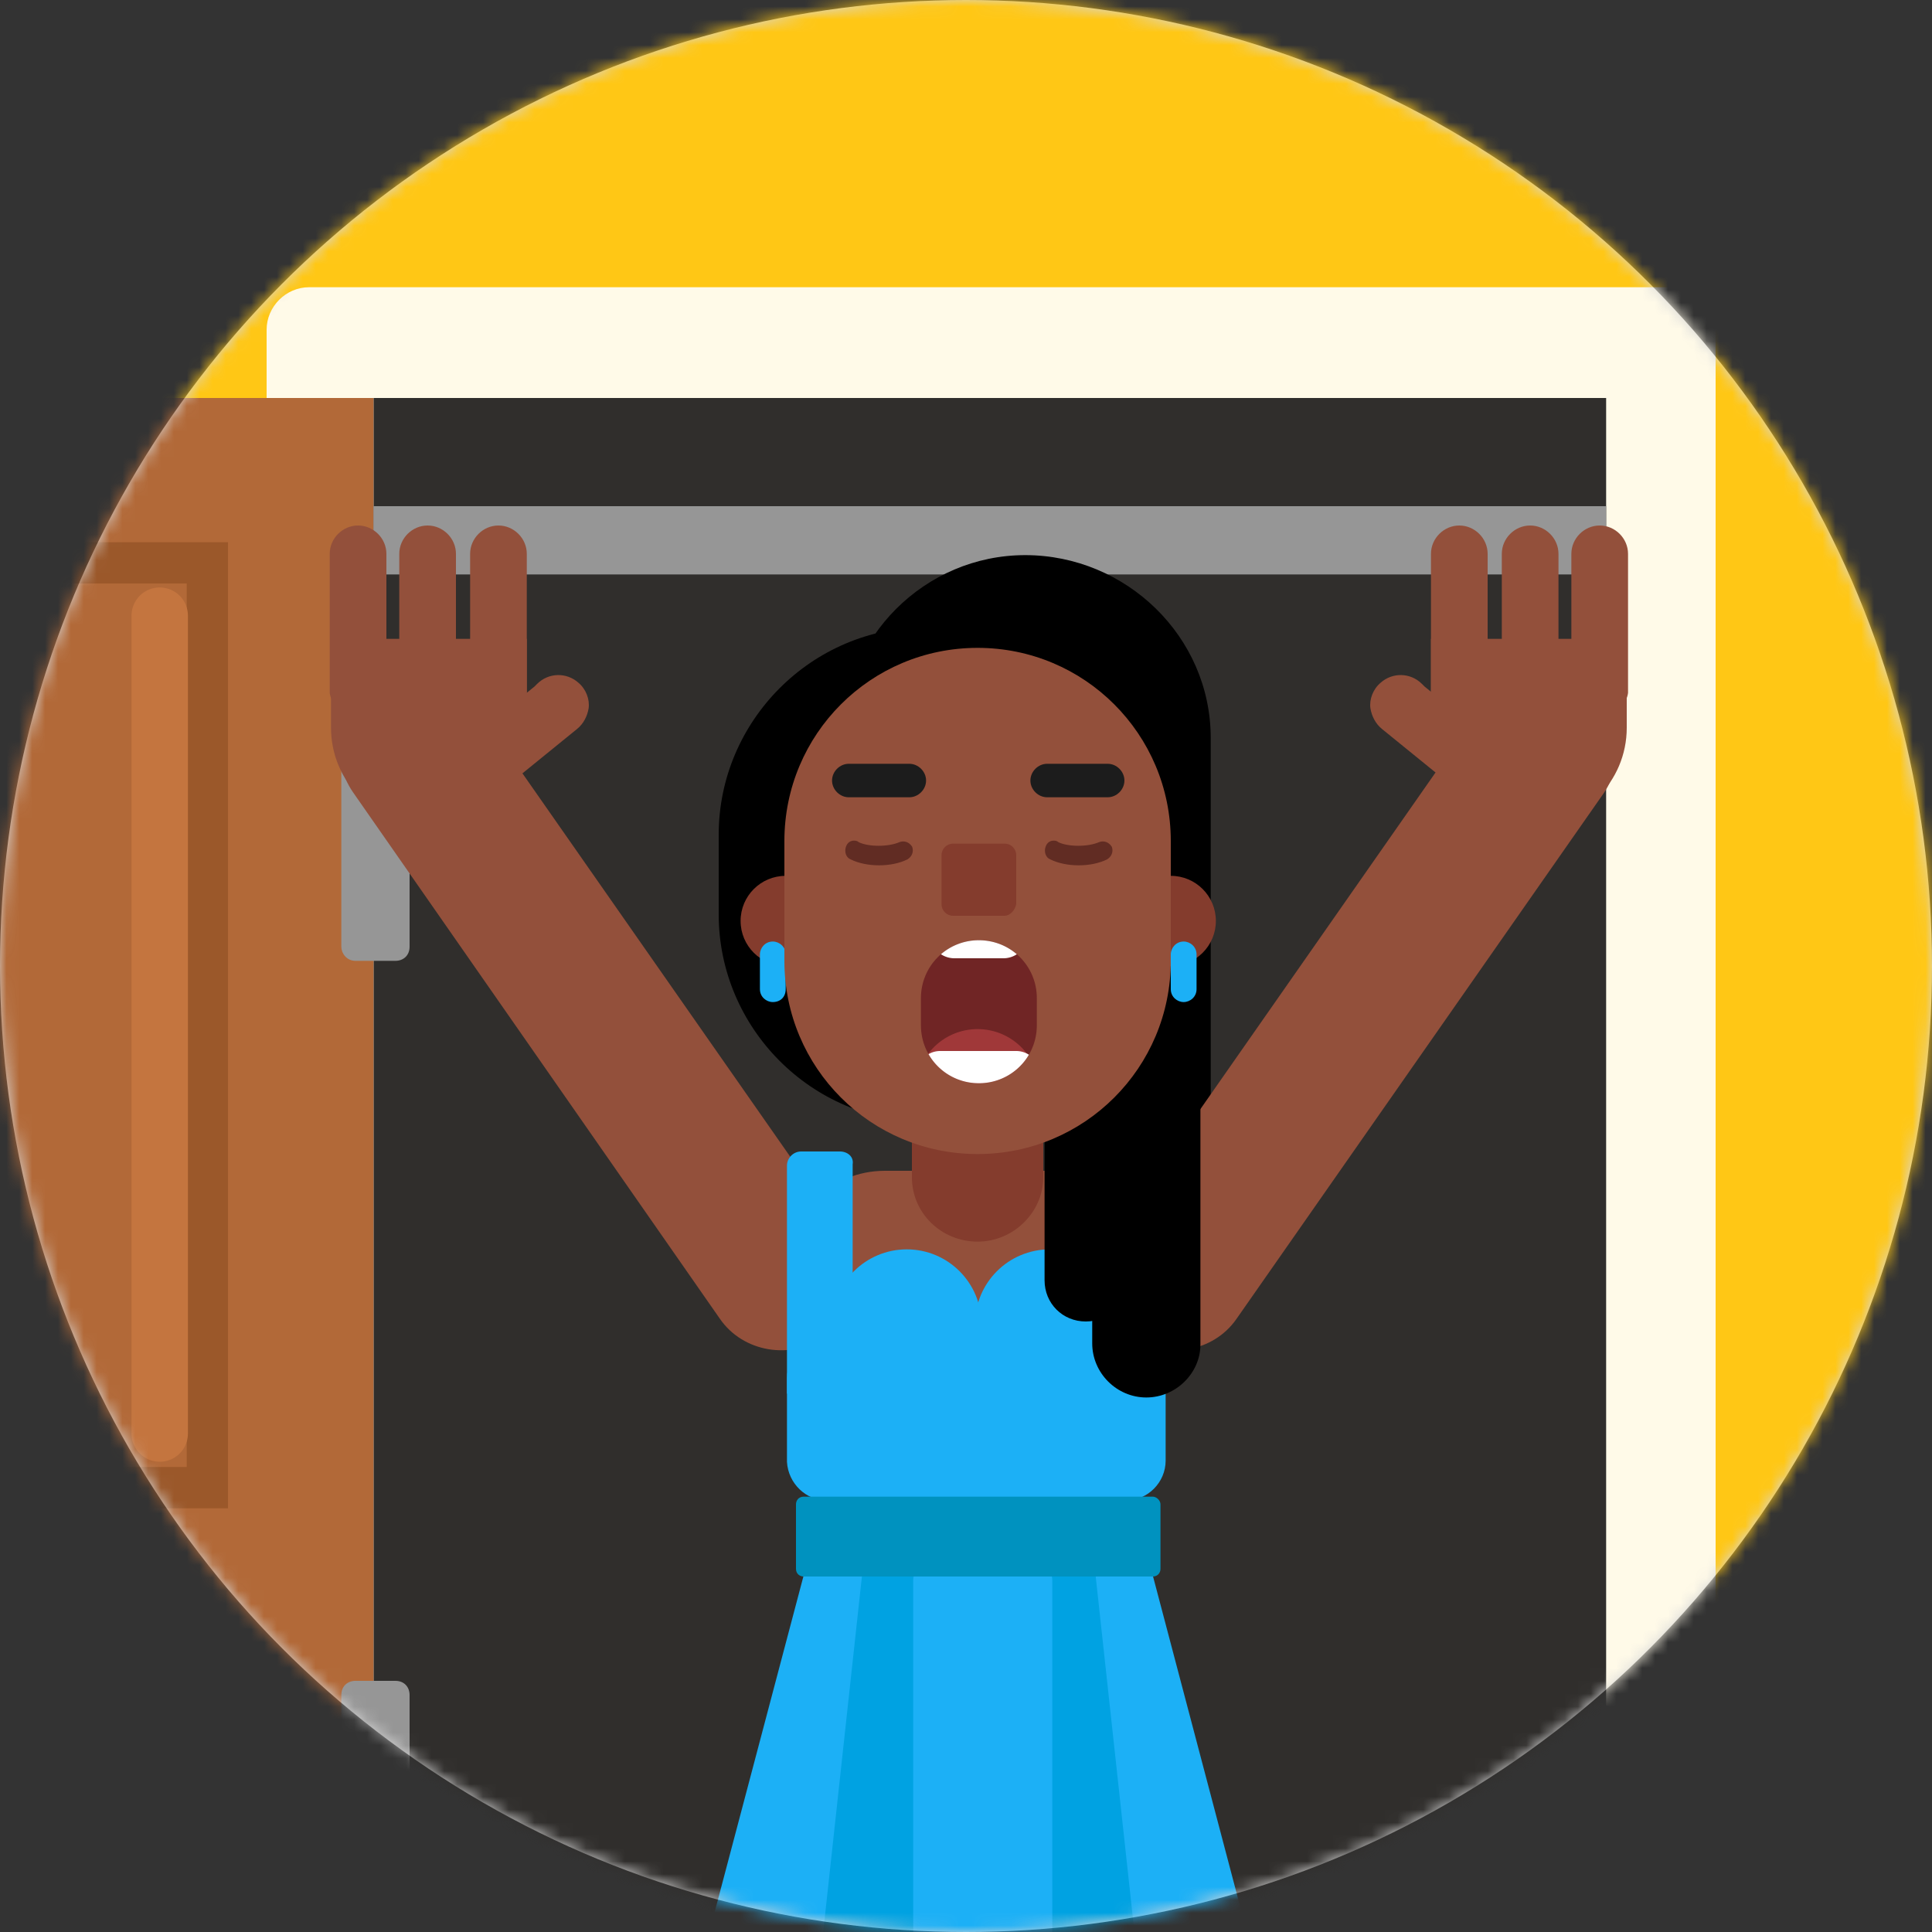 <svg width="150" height="150" version="1.1" xmlns="http://www.w3.org/2000/svg" xmlns:xlink="http://www.w3.org/1999/xlink"><rect width="100%" height="100%" fill="#333333" stroke="none"/><defs><circle id="a" cx="75" cy="75" r="75"/></defs><g stroke="none" stroke-width="1" fill="none" fill-rule="evenodd"><g><mask id="b" fill="#fff"><use xlink:href="#a"/></mask><use fill="#D8D8D8" xlink:href="#a"/><g mask="url(#b)"><g><g stroke-width="1" fill="none" fill-rule="evenodd"><path d="M-50.4 161h243.7c6.9 0 12.5-6.907 12.5-15.417V-8.583c0-8.51-5.6-15.417-12.5-15.417H-50.4c-6.9 0-12.5 6.907-12.5 15.417V145.46c0 8.633 5.6 15.54 12.5 15.54z" fill="#FFC715" fill-rule="nonzero"/></g><path d="M24 22.3h105.9c1.8 0 3.3 1.5 3.3 3.3v167.6H20.7V25.6c0-1.8 1.5-3.3 3.3-3.3z" fill="#FFF" fill-rule="nonzero" opacity=".9"/><path fill="#302E2C" fill-rule="nonzero" d="M29 30.9h95.7v162.3H29z"/><g stroke-width="1" fill="none" fill-rule="evenodd"><path fill="#B26938" fill-rule="nonzero" d="M-63.4 30.9H29v162.3h-92.4z"/><path stroke="#9B582A" stroke-width="3.206" d="M-49.5 43.7h65.6v71.8h-65.6z"/><path stroke="#9B582A" stroke-width="3.32" d="M-49.5 129.8h65.6v50.5h-65.6z"/><path d="M26.5 73.5V54.1c0-.7.5-1.1 1.1-1.1h3.1c.7 0 1.1.5 1.1 1.1v19.4c0 .7-.5 1.1-1.1 1.1h-3.1c-.7 0-1.1-.6-1.1-1.1zm0 77.5v-19.4c0-.7.5-1.1 1.1-1.1h3.1c.7 0 1.1.5 1.1 1.1V151c0 .7-.5 1.1-1.1 1.1h-3.1c-.7 0-1.1-.5-1.1-1.1z" fill="#969696" fill-rule="nonzero"/><path d="M12.4 111.3V47.8m0 127.8v-41.3" stroke="#C4753F" stroke-width="4.38" stroke-linecap="round" stroke-linejoin="round"/></g><path fill="#969696" fill-rule="nonzero" d="M29 39.3h95.7v5.3H29z"/><g stroke-width="1" fill="none" fill-rule="nonzero" transform="translate(25 40)"><path d="M39 63.8c-2.6 1.8-6.3 1.2-8.1-1.4L2.4 21.5c-1.8-2.6-1.2-6.3 1.4-8.1 2.6-1.8 6.3-1.2 8.1 1.4l28.5 40.8c1.9 2.7 1.2 6.3-1.4 8.2z" fill="#93503B"/><g fill="#000"><path d="M67 52.9c-1.1 0-2-.9-2-2V17.3C65 11.6 60.4 7 54.7 7 49 7 44.4 11.6 44.4 17.3v18c0 1.1-.9 2-2 2s-2-.9-2-2v-18c0-7.8 6.4-14.2 14.2-14.2C62.4 3.1 69 9.4 69 17.3v33.6c0 1.1-.9 2-2 2z"/><path d="M54.8 4.7h1c6 0 10.8 4.8 10.8 10.8v7.4c0 6-4.8 10.8-10.8 10.8h-1c-6 0-10.8-4.8-10.8-10.8v-7.4c.1-6 4.9-10.8 10.8-10.8z"/></g><path d="M46.9 47.1C55.8 47.1 63 39.8 63 31v-6.2c0-8.9-7.3-16.1-16.1-16.1-8.9 0-16.1 7.3-16.1 16.1V31c0 8.8 7.2 16.1 16.1 16.1z" fill="#000"/><path d="M62.9 63.8c2.6 1.8 6.3 1.2 8.1-1.4l28.5-40.8c1.8-2.6 1.2-6.3-1.4-8.1-2.6-1.8-6.3-1.2-8.1 1.4L61.5 55.7c-1.8 2.6-1.2 6.2 1.4 8.1z" fill="#93503B"/><path d="M43.7 50.9h14.5c4.1 0 7.5 3.3 7.5 7.5v6.7c0 4.1-3.3 7.5-7.5 7.5H43.7c-4.1 0-7.5-3.3-7.5-7.5v-6.7c0-4.2 3.3-7.5 7.5-7.5z" fill="#93503B"/><path d="M37.7 92.2v55.4H49V103c0-1.1.9-1.9 1.9-1.9 1.1 0 1.9.9 1.9 1.9v44.6h11.3V92.2H37.7z" fill="#843C2D"/><path d="M40.6 80c.2-.2.4-.5.6-.7.1-.1.1-.2.1-.3l.1-.1h3.9c.8 0 1.4.6 1.4 1.3v45.3c0 .7-.7 1.3-1.4 1.3h-7.8c-.9 0-1.6-.6-1.6-1.4l4.9-45c0-.2-.1-.4-.2-.4z" fill="#00A2E2"/><path d="M38.3 78.9c0-.1-.1-.2-.1-.2l.6-1.2h1.9c.9 0 1.6.6 1.6 1.4l-4.9 45c0 .8-.7 1.4-1.6 1.4H28c-.9 0-1.6-.6-1.6-1.4l11.9-45z" fill="#1CB0F6"/><path d="M56.7 78.8h4.2c.1.4.3.7.5 1.1-.1.1-.2.2-.2.3l4.9 45c0 .8-.7 1.4-1.6 1.4h-7.8c-.8 0-1.4-.6-1.4-1.3V79.9c-.1-.5.5-1.1 1.4-1.1z" fill="#00A2E2"/><path d="M61.2 77.5h2.5v.1c0 .1.1.4.1.3.1.2.1.5.2.6-.2.2-.4.3-.4.4L75.5 124c0 .8-.7 1.4-1.6 1.4h-7.7c-.9 0-1.6-.6-1.6-1.4l-4.9-45c-.1-.9.6-1.5 1.5-1.5zm-13.5 51.4h7.1c1.1 0 1.9-.8 1.9-1.7V82.7c0-1-.9-1.7-1.9-1.7h-7c-1.1 0-1.9.8-1.9 1.7v44.5c-.1 1 .8 1.7 1.8 1.7z" fill="#1CB0F6"/><circle fill="#1CB0F6" cx="56.5" cy="62.8" r="5.8"/><circle fill="#1CB0F6" cx="45.4" cy="62.8" r="5.8"/><path d="M64.5 49.4h-3c-.6 0-1.1.5-1.1 1.1v17.7h5.1V50.4c.1-.6-.4-1-1-1z" fill="#FF8500"/><path d="M40.2 49.4h-3c-.6 0-1.1.5-1.1 1.1v17.7h5.1V50.4c.1-.6-.4-1-1-1z" fill="#1CB0F6"/><path d="M39.2 76.5h23.2c1.7 0 3.1-1.4 3.1-3.1V67c0-1.7-1.4-3.1-3.1-3.1H39.2c-1.7 0-3.1 1.4-3.1 3.1v6.5c.1 1.7 1.5 3 3.1 3z" fill="#1CB0F6"/><path d="M64.5 76.2H37.4c-.4 0-.6.3-.6.6v5c0 .4.3.6.6.6h27.1c.4 0 .6-.3.6-.6v-5c0-.3-.3-.6-.6-.6z" fill="#0092BF"/><path d="M50.9 40.4c-2.8 0-5.1 2.3-5.1 5v6c0 2.8 2.3 5 5.1 5s5.1-2.3 5.1-5v-6c.1-2.8-2.2-5-5.1-5z" fill="#843C2D"/><circle fill="#DDD" cx="66.3" cy="33.8" r="1.2"/><circle fill="#843C2D" cx="65.9" cy="31.5" r="3.5"/><circle fill="#843C2D" cx="36" cy="31.5" r="3.5"/><path d="M66.9 37.8c-.5 0-1-.4-1-1v-2.7c0-.5.4-1 1-1 .5 0 1 .4 1 1v2.7c0 .6-.5 1-1 1zm-31.9 0c-.5 0-1-.4-1-1v-2.7c0-.5.4-1 1-1 .5 0 1 .4 1 1v2.7c0 .6-.4 1-1 1z" fill="#1CB0F6"/><path d="M64 68.5c-2.3 0-4.2-1.9-4.2-4.2V43.2c0-2.3 1.9-4.2 4.2-4.2 2.3 0 4.2 1.9 4.2 4.2v21.2c0 2.2-1.9 4.1-4.2 4.1z" fill="#000"/><path d="M59.3 62.6c-1.8 0-3.2-1.4-3.2-3.2v-13c0-1.8 1.4-3.2 3.2-3.2 1.8 0 3.2 1.4 3.2 3.2v13c0 1.8-1.4 3.2-3.2 3.2z" fill="#000"/><g><path d="M50.9 49.6c-8.3 0-15-6.7-15-15v-9.3c0-8.3 6.7-15 15-15s15 6.7 15 15v9.3c0 8.3-6.7 15-15 15z" fill="#93503B"/><path d="M56.8 25.4c.1 0 .2 0 .3.1.8.4 2.4.4 3.3 0 .3-.1.6 0 .8.3.1.3 0 .6-.3.8-1.2.6-3.1.6-4.3 0-.3-.1-.4-.5-.3-.8.1-.3.3-.4.5-.4zm-15.5 0c.1 0 .2 0 .3.1.8.4 2.4.4 3.3 0 .3-.1.6 0 .8.3.1.3 0 .6-.3.8-1.2.6-3.1.6-4.3 0-.3-.1-.4-.5-.3-.8.1-.3.3-.4.5-.4z" stroke="#612C23" stroke-width=".267" fill="#612C23"/><g><g fill="#702525"><path d="M55.5 37.5v2.1c0 2.5-2 4.5-4.5 4.5s-4.5-2-4.5-4.5v.5-2.6c0-2.5 2-4.5 4.5-4.5s4.5 2 4.5 4.5z"/></g><g fill="#A03839"><path d="M54.84 41.959A4.482 4.482 0 0 1 51 44.1a4.481 4.481 0 0 1-3.93-2.294A4.793 4.793 0 0 1 50.9 39.9c1.632 0 3.073.814 3.94 2.059z"/></g><g fill="#FFF"><path d="M54.883 41.888A4.482 4.482 0 0 1 51 44.1a4.481 4.481 0 0 1-3.909-2.257A1.8 1.8 0 0 1 48 41.6h5.9c.364 0 .7.106.983.288z"/></g><g fill="#FFF"><path d="M48.056 34.087A4.489 4.489 0 0 1 51 33c1.13 0 2.159.41 2.946 1.088a1.88 1.88 0 0 1-1.046.312h-3.8c-.376 0-.739-.113-1.044-.313z"/></g></g><path d="M40.9 19.3h4.7c.7 0 1.3.6 1.3 1.3 0 .7-.6 1.3-1.3 1.3h-4.7c-.7 0-1.3-.6-1.3-1.3 0-.7.6-1.3 1.3-1.3zm15.4 0H61c.7 0 1.3.6 1.3 1.3 0 .7-.6 1.3-1.3 1.3h-4.7c-.7 0-1.3-.6-1.3-1.3 0-.7.6-1.3 1.3-1.3z" fill="#1C1C1C"/><path d="M53 31.1h-4c-.5 0-.9-.4-.9-.9v-3.8c0-.5.4-.9.9-.9h4c.5 0 .9.4.9.9v3.8c-.1.5-.5.9-.9.9z" fill="#843C2D"/></g><g fill="#93503B"><path d="M94.3 15.3h-1.1c-.9 0-1.6-.7-1.6-1.6V3c0-1.2 1-2.2 2.2-2.2C95 .8 96 1.8 96 3v10.8c-.1.8-.8 1.5-1.7 1.5zm-5.5 0h-1.1c-.9 0-1.6-.7-1.6-1.6V3c0-1.2 1-2.2 2.2-2.2 1.2 0 2.2 1 2.2 2.2v10.8c-.1.8-.8 1.5-1.7 1.5zm10.9 0h-1.1c-.9 0-1.6-.7-1.6-1.6V3c0-1.2 1-2.2 2.2-2.2 1.2 0 2.2 1 2.2 2.2v10.8c-.1.8-.8 1.5-1.7 1.5z"/></g><path d="M90.4 17.2l-4.8-3.9-.2-.2c-.9-.9-2.3-.9-3.2-.1-.6.5-.9 1.3-.8 2 .1.6.4 1.2.9 1.6l4.8 3.9.2.2c.9.9 2.3.9 3.2.1.6-.5.9-1.3.8-2-.1-.6-.5-1.2-.9-1.6z" fill="#93503B"/><path d="M101.3 9.6v6.9c0 4.2-3.4 7.6-7.6 7.6-4.2 0-7.6-3.4-7.6-7.6V9.6" fill="#93503B"/><g fill="#93503B"><path d="M7.7 15.3h1.1c.9 0 1.6-.7 1.6-1.6V3c0-1.2-1-2.2-2.2-2.2C7 .8 6 1.8 6 3v10.8c.1.8.9 1.5 1.7 1.5zm5.5 0h1.1c.9 0 1.6-.7 1.6-1.6V3c0-1.2-1-2.2-2.2-2.2-1.2 0-2.2 1-2.2 2.2v10.8c.1.8.8 1.5 1.7 1.5zm-10.9 0h1.1c.9 0 1.6-.7 1.6-1.6V3C5 1.8 4 .8 2.8.8 1.6.8.6 1.8.6 3v10.8c.1.8.8 1.5 1.7 1.5z"/><path d="M11.7 17.2l4.8-3.9.2-.2c.9-.9 2.3-.9 3.2-.1.6.5.9 1.3.8 2-.1.6-.4 1.2-.9 1.6L15 20.5l-.2.2c-.9.9-2.3.9-3.2.1-.6-.5-.9-1.3-.8-2 0-.6.4-1.2.9-1.6z"/><path d="M.7 9.6v6.9c0 4.2 3.4 7.6 7.6 7.6 4.2 0 7.6-3.4 7.6-7.6V9.6"/></g></g></g></g></g></g></svg>